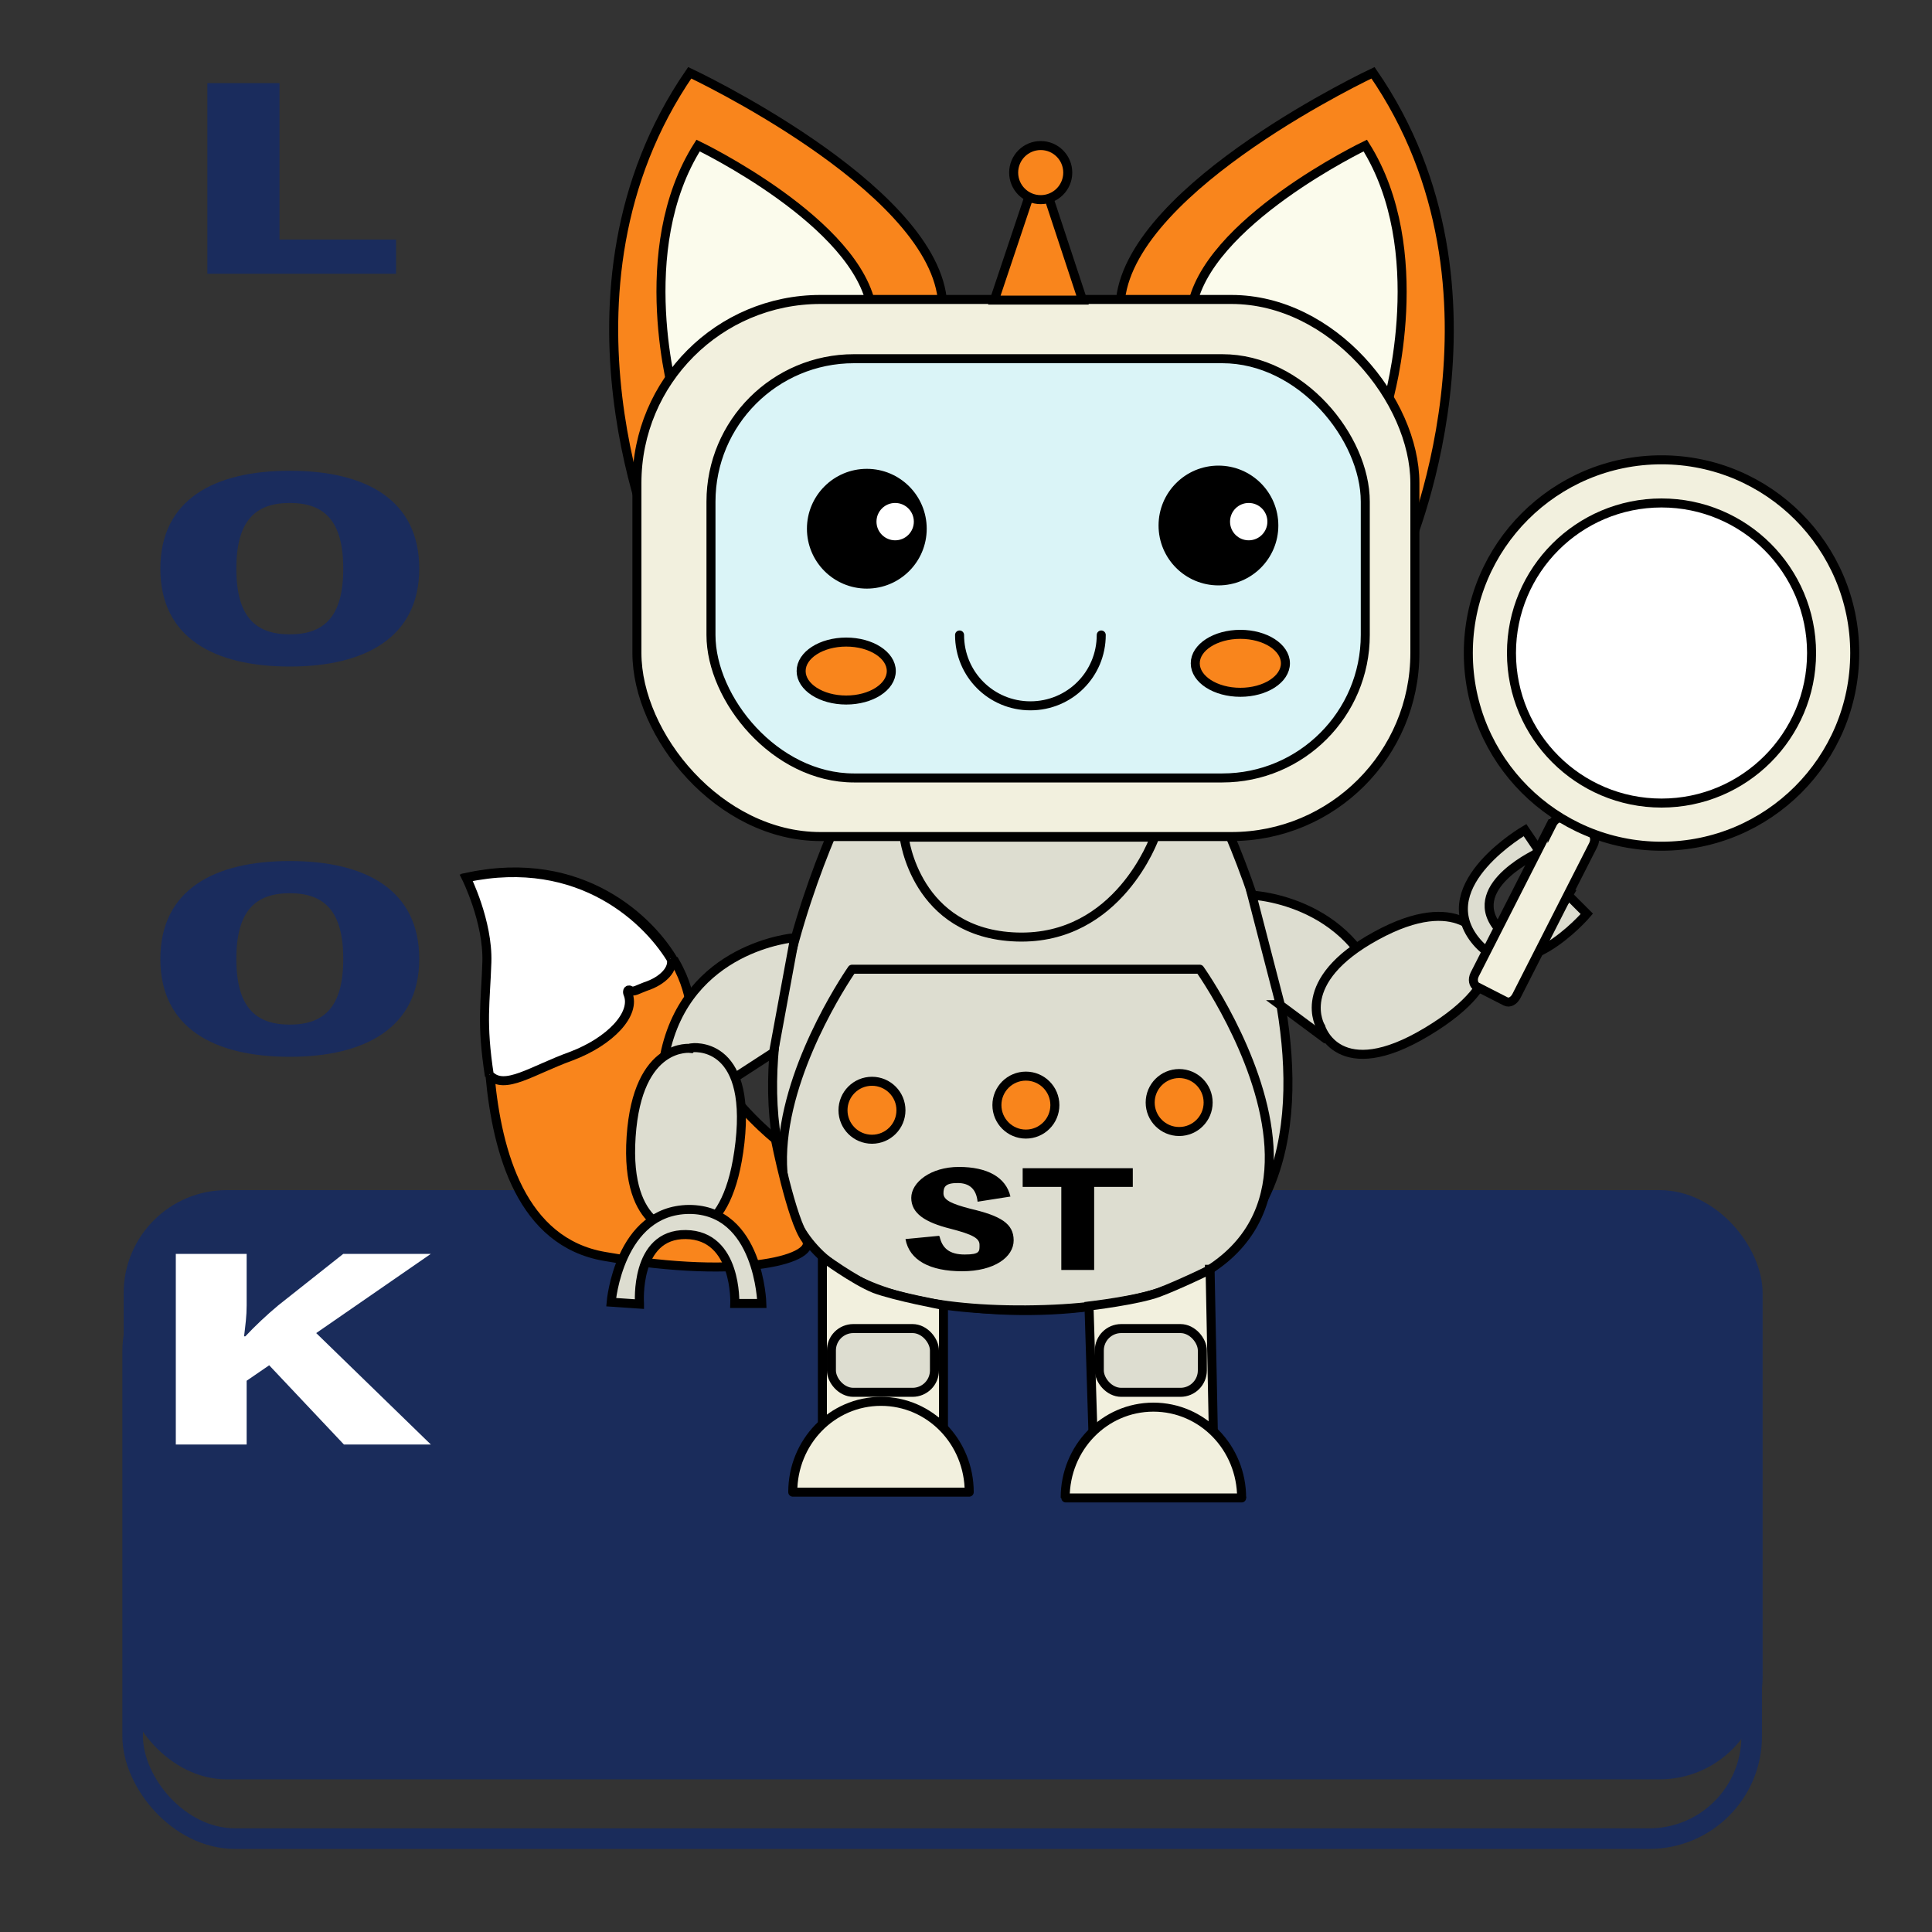 <?xml version="1.0" encoding="UTF-8"?>
<svg id="lookChara" xmlns="http://www.w3.org/2000/svg" width="300" height="300" version="1.1" viewBox="0 0 300 300">
  <rect x="0" y="0" width="300" height="300" fill="#333333" stroke="none"/>
  <!-- Generator: Adobe Illustrator 29.1.0, SVG Export Plug-In . SVG Version: 2.1.0 Build 142)  -->
  <g>
    <rect x="19.2" y="184.8" width="254.5" height="91.5" rx="16" ry="16" fill="#1a2c5b"/>
    <rect x="20.6" y="194" width="251.4" height="91.5" rx="15.9" ry="15.9" fill="none" stroke="#1a2c5b" stroke-miterlimit="10" stroke-width="3.2"/>
  </g>
  <g>
    <g>
      <g>
        <g>
          <g>
            <path d="M188.5,124.5h-57.1s-39.6,79.6,28.6,79c68.1-.6,28.6-79,28.6-79h-.1Z" fill="#ddddd0" stroke="#000" stroke-miterlimit="10" stroke-width="1.4"/>
            <path d="M186.3,150.5h-54s-37.4,53.3,27,52.9c64.4-.4,27-52.9,27-52.9Z" fill="#ddddd0" stroke="#000" stroke-linecap="round" stroke-linejoin="round" stroke-width="1.4"/>
            <g>
              <path d="M102.3,86.5s-18.6-41.2,4.8-75.2c0,0,37.1,17.4,39.2,35,0,0-22.3,12-22.5,15.5s-21.5,24.6-21.5,24.6h0Z" fill="#f9851c" stroke="#000" stroke-miterlimit="10" stroke-width="1.4"/>
              <path d="M104.9,62.4c-.2-.6-6.8-23.6,3.5-39.8,0,0,25,12,27,25.5,0,0-17.1,2.4-17.9,5.6-.8,3.2-12.6,8.6-12.6,8.6h0Z" fill="#fbfbec" stroke="#000" stroke-miterlimit="10" stroke-width="1.4"/>
            </g>
            <g>
              <path d="M218.1,86.5s18.5-41.3-4.9-75.2c0,0-37.1,17.4-39.2,35.1,0,0,22.3,12,22.5,15.5s21.5,24.6,21.5,24.6h0Z" fill="#f9851c" stroke="#000" stroke-miterlimit="10" stroke-width="1.4"/>
              <path d="M215.5,62.4c.2-.6,6.7-23.6-3.5-39.8,0,0-25,12-27,25.5,0,0,17.1,2.4,17.9,5.6.8,3.2,12.6,8.6,12.6,8.6h0Z" fill="#fbfbec" stroke="#000" stroke-miterlimit="10" stroke-width="1.4"/>
            </g>
            <rect x="98.9" y="46.5" width="120.8" height="83.4" rx="28.5" ry="28.5" fill="#f2f0de" stroke="#000" stroke-miterlimit="10" stroke-width="1.4"/>
            <rect x="110.4" y="55.7" width="101.6" height="65.1" rx="22.2" ry="22.2" fill="#daf4f7" stroke="#000" stroke-miterlimit="10" stroke-width="1.4"/>
            <circle cx="134.6" cy="82.1" r="8.6" stroke="#000" stroke-miterlimit="10" stroke-width="1.4"/>
            <circle cx="139" cy="81" r="3.6" fill="#fff" stroke="#000" stroke-miterlimit="10" stroke-width="1.4"/>
            <circle cx="189.2" cy="81.6" r="8.6" stroke="#000" stroke-miterlimit="10" stroke-width="1.4"/>
            <circle cx="193.9" cy="81" r="3.6" fill="#fff" stroke="#000" stroke-miterlimit="10" stroke-width="1.4"/>
            <path d="M149,98.6c0,6.1,4.9,11,11,11s11-4.9,11-11" fill="none" stroke="#000" stroke-linecap="round" stroke-miterlimit="10" stroke-width="1.4"/>
            <ellipse cx="192.6" cy="103" rx="7" ry="4.5" fill="#f9851c" stroke="#000" stroke-miterlimit="10" stroke-width="1.4"/>
            <ellipse cx="131.4" cy="104.2" rx="7" ry="4.5" fill="#f9851c" stroke="#000" stroke-miterlimit="10" stroke-width="1.4"/>
            <circle cx="159.3" cy="171.6" r="4.5" fill="#f9851c" stroke="#000" stroke-miterlimit="10" stroke-width="1.4"/>
            <circle cx="183.1" cy="171.2" r="4.5" fill="#f9851c" stroke="#000" stroke-miterlimit="10" stroke-width="1.4"/>
            <circle cx="135.4" cy="172.4" r="4.5" fill="#f9851c" stroke="#000" stroke-miterlimit="10" stroke-width="1.4"/>
            <path d="M179.3,130h-38.9s1.7,15,17.5,15.5,21.4-15.5,21.4-15.5h0Z" fill="#ddddd0" stroke="#000" stroke-miterlimit="10" stroke-width="1.4"/>
            <polygon points="161.3 26 168.1 46.6 154.4 46.6 161.3 26" fill="#f9851c" stroke="#000" stroke-miterlimit="10" stroke-width="1.4"/>
            <circle cx="161.6" cy="26.8" r="4.2" fill="#f9851c" stroke="#000" stroke-miterlimit="10" stroke-width="1.4"/>
            <g>
              <path d="M198.8,156l-4.4-17s16.9.7,20.6,17.6l-9.3,4.6-7-5.2h0Z" fill="#ddddd0" stroke="#000" stroke-miterlimit="10" stroke-width="1.4"/>
              <path d="M205.1,159.5s2.7,9,16.5.7,8.7-14.3,8.7-14.3c0,0-3.6-7.7-16.6-.6-13,7.1-8.6,14.2-8.6,14.2h0Z" fill="#ddddd0" stroke="#000" stroke-miterlimit="10" stroke-width="1.4"/>
            </g>
            <path d="M104.7,149.3c-3.6-6.3-14.3-16.9-32.1-13.1,0,0,3.4,6.8,3.2,13.1,0,2.6-.5,9.6.3,17.8,1.1,11.9,4.9,25.8,17.8,28,21.8,3.8,33.4.2,31.2-2.7-2.2-2.9-4.7-15.5-4.7-15.5,0,0-6.2-4.9-10.1-11.7s-1.9-9.6-5.5-15.9h0Z" fill="#f9851c" stroke="#000" stroke-miterlimit="10" stroke-width="1.4"/>
            <path d="M104.5,149.4c-3.6-6.3-14.3-16.9-32.1-13.1,0,0,3.4,6.8,3.2,13.1s-.9,9.3.4,17.7" fill="#fff" stroke="#000" stroke-miterlimit="10" stroke-width="1.4"/>
            <g>
              <path d="M120.1,163.5l3.3-17.9s-16.8,1.3-20.2,18.3l9.4,4.4,7.4-4.8h0Z" fill="#ddddd0" stroke="#000" stroke-miterlimit="10" stroke-width="1.4"/>
              <path d="M107.4,162.7s9.3-1.3,7.5,14.7c-1.8,15.9-9.4,13.9-9.4,13.9,0,0-8.5,0-7.5-14.8s9.3-13.7,9.3-13.7h0Z" fill="#ddddd0" stroke="#000" stroke-miterlimit="10" stroke-width="1.4"/>
            </g>
            <path d="M55.4,162.2" fill="red" stroke="#000" stroke-miterlimit="10" stroke-width="1.4"/>
            <path d="M104.2,148.8c.5,1.6-1.2,3.5-4,4.4-1.1.4-1.8.9-2.3.6-.5-.3-.5.3-.4.5,1.3,3.1-2.7,7.4-8.8,9.7-6.1,2.2-10.4,5.4-12.7,2.9" fill="#fff" stroke="#000" stroke-miterlimit="10" stroke-width="1.4"/>
            <g>
              <path d="M187.8,197.2s-4.7,2.3-7.9,3.5-10.8,2.1-10.8,2.1l.6,19.3s5.8-3.3,9.7-3.4c3.8,0,9,3.4,9,3.4l-.5-25h-.1Z" fill="#f2f0de" stroke="#000" stroke-miterlimit="10" stroke-width="1.4"/>
              <g>
                <path d="M192.8,232.6c0-7.8-6.1-14.1-13.7-14.1s-13.7,6.3-13.7,14.1" fill="#f2f0de" stroke="#000" stroke-miterlimit="10" stroke-width="1.4"/>
                <line x1="192.8" y1="232.6" x2="165.5" y2="232.6" fill="none" stroke="#000" stroke-linecap="round" stroke-miterlimit="10" stroke-width="1.4"/>
              </g>
            </g>
            <g>
              <path d="M127.7,195.2s4.9,3.6,8.1,4.9c3.2,1.2,10.7,2.6,10.7,2.6v18.6s-6-3.3-9.8-3.4c-3.8,0-9,3.4-9,3.4v-26.1Z" fill="#f2f0de" stroke="#000" stroke-miterlimit="10" stroke-width="1.4"/>
              <g>
                <path d="M123.1,231.7c0-7.8,6.1-14.1,13.7-14.1s13.7,6.3,13.7,14.1" fill="#f2f0de" stroke="#000" stroke-miterlimit="10" stroke-width="1.4"/>
                <line x1="123.1" y1="231.7" x2="150.5" y2="231.7" fill="none" stroke="#000" stroke-linecap="round" stroke-miterlimit="10" stroke-width="1.4"/>
              </g>
            </g>
          </g>
          <path d="M243.5,139l2.9,2.9s-10.7,12.6-17.4,4,7.8-17,7.8-17l2.3,3.4s-11.5,5.1-6.7,11.5,11.2-4.9,11.2-4.9h-.1Z" fill="#ddddd0" stroke="#000" stroke-miterlimit="10" stroke-width="1.4"/>
          <path d="M99.3,202.5l-4.4-.3s1.2-14.3,12.1-14.4c10.9,0,11.3,14.6,11.3,14.6h-4.2s.4-10.6-7.6-10.7c-8-.1-7.2,10.7-7.2,10.7h0Z" fill="#ddddd0" stroke="#000" stroke-miterlimit="10" stroke-width="1.4"/>
        </g>
        <g isolation="isolate">
          <g isolation="isolate">
            <g isolation="isolate">
              <path d="M145.9,192c.4,1.8,1.5,2.8,3.9,2.8s2.3-.5,2.3-1.5-1-1.6-4.5-2.5c-4-1-6.1-2.4-6.1-4.8s3-4.8,7.4-4.8,7.3,1.6,8,4.6l-5.1.8c-.2-1.9-1.2-2.9-3.1-2.9s-2.2.6-2.2,1.6,1.1,1.6,4.2,2.4c4.7,1.1,6.7,2.3,6.7,4.9s-3,4.8-8,4.8-8.2-1.7-8.8-5l5.2-.5Z"/>
              <path d="M175.9,184.3h-6v12.9h-5.1v-12.9h-6v-2.9h17.1v2.9Z"/>
            </g>
          </g>
        </g>
        <rect x="170.7" y="206.3" width="16" height="9.9" rx="3.4" ry="3.4" fill="#ddddd0" stroke="#000" stroke-linecap="round" stroke-linejoin="round" stroke-width="1.4"/>
        <rect x="129.1" y="206.3" width="16" height="9.9" rx="3.4" ry="3.4" fill="#ddddd0" stroke="#000" stroke-linecap="round" stroke-linejoin="round" stroke-width="1.4"/>
      </g>
      <g>
        <path d="M241,128c.4-.8,1.1-1.2,1.7-.9l2.2,1.1,2.2,1.1c.5.3.7,1.1.3,1.9l-11.9,23.4c-.4.8-1.1,1.2-1.7.9l-4.5-2.3c-.5-.3-.7-1.1-.3-1.9l11.9-23.4h.1Z" fill="#f2f0de" stroke="#000" stroke-miterlimit="10" stroke-width="1.4"/>
        <g>
          <circle cx="258" cy="101.4" r="30" fill="#f2f0de" stroke="#000" stroke-miterlimit="10" stroke-width="1.4"/>
          <circle cx="258" cy="101.4" r="23.3" fill="#fff" stroke="#000" stroke-miterlimit="10" stroke-width="1.4"/>
        </g>
      </g>
    </g>
    <g isolation="isolate">
      <g isolation="isolate">
        <path d="M61.5,37.2v5.3h-29.3V12.9h11.2v24.3s18.1,0,18.1,0Z" fill="#1a2c5d"/>
      </g>
      <g isolation="isolate">
        <path d="M65.1,88.3c0,10.6-8.3,15.2-20.1,15.2s-20.1-4.5-20.1-15.2,8.3-15.2,20.1-15.2,20.1,4.5,20.1,15.2ZM53.3,88.3c0-7.5-3-10.2-8.3-10.2s-8.3,2.7-8.3,10.2,3,10.2,8.3,10.2,8.3-2.7,8.3-10.2Z" fill="#1a2c5d"/>
      </g>
      <g isolation="isolate">
        <path d="M65.1,148.9c0,10.6-8.3,15.2-20.1,15.2s-20.1-4.5-20.1-15.2,8.3-15.2,20.1-15.2,20.1,4.5,20.1,15.2ZM53.3,148.9c0-7.5-3-10.2-8.3-10.2s-8.3,2.7-8.3,10.2,3,10.2,8.3,10.2,8.3-2.7,8.3-10.2Z" fill="#1a2c5d"/>
      </g>
      <g isolation="isolate">
        <path d="M38.3,202.7c0,1.7-.2,3.1-.4,4.8h.2c1.5-1.6,3.3-3.3,5.1-4.8l10.1-8h13.6l-17.8,12.3,17.8,17.3h-13.5l-11.6-12.3-3.5,2.4v9.9h-11v-29.6h11v8h0Z" fill="#fff"/>
      </g>
    </g>
  </g>
</svg>